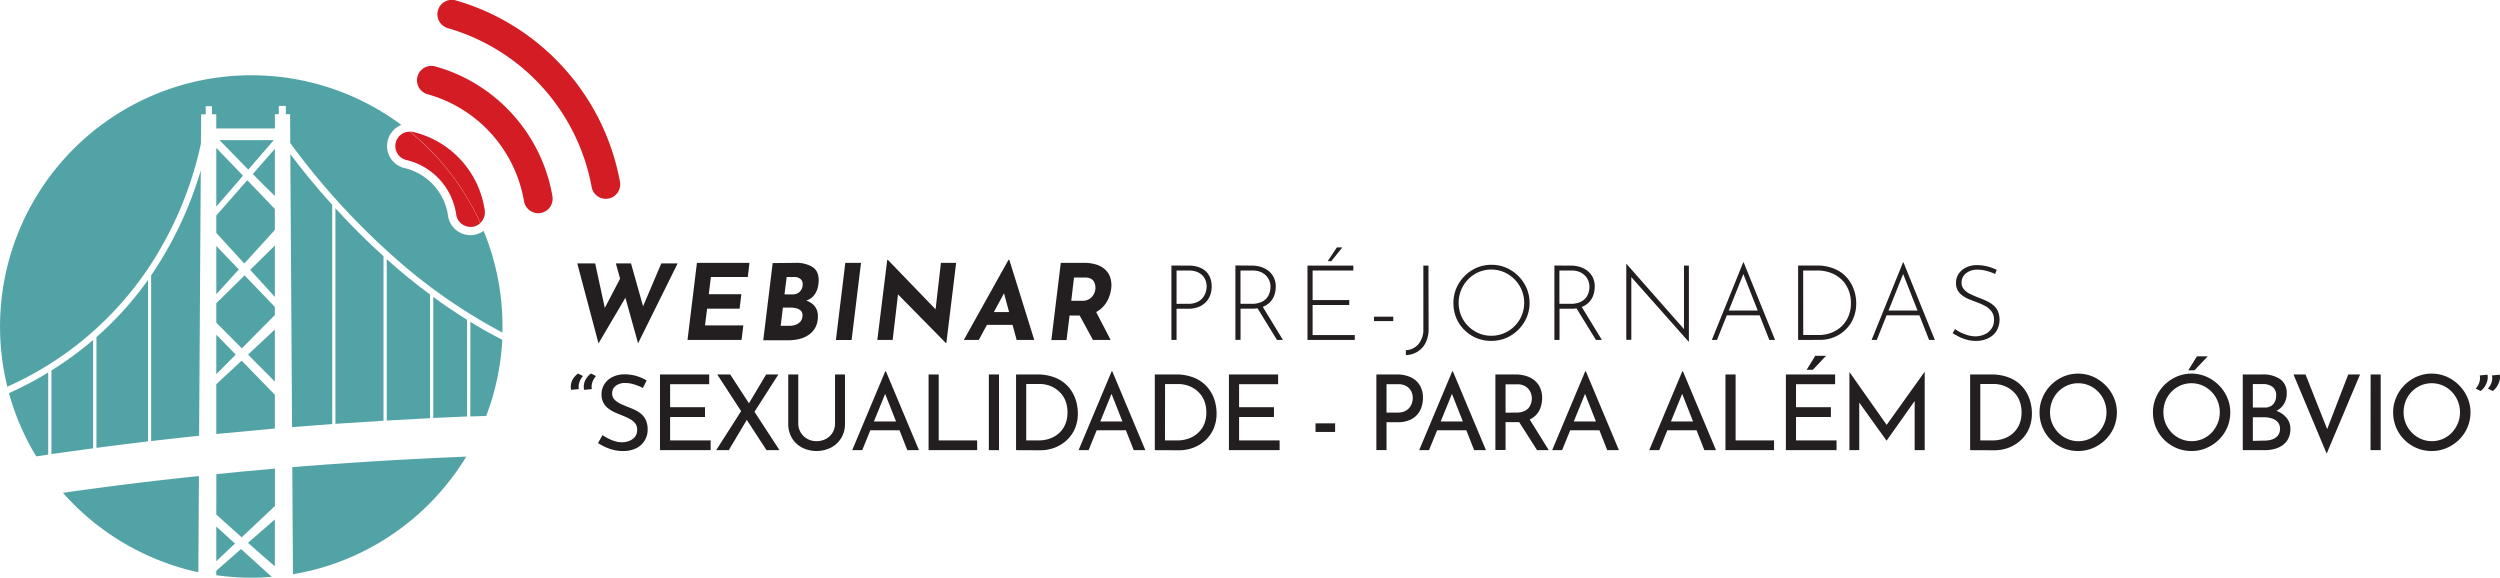 <svg id="Layer_1" data-name="Layer 1" xmlns="http://www.w3.org/2000/svg" viewBox="0 0 907.3 209.65"><defs><style>.cls-1{fill:#52a3a6;}.cls-2{fill:#d31c24;}.cls-3{fill:#231f20;}</style></defs><title>Cores</title><polygon class="cls-1" points="78.5 135.81 85.55 128.69 78.5 121.46 78.5 135.81"/><polygon class="cls-1" points="78.5 106.77 86.68 97.79 78.5 89.28 78.5 106.77"/><polygon class="cls-1" points="99.75 119.59 90.02 128.69 99.75 138.5 99.75 119.59"/><path class="cls-1" d="M78.5,157.51q10.31-1,21.25-2V143.27L87.69,130.88l-9.19,8.57Z"/><polygon class="cls-1" points="99.75 89.1 90.79 97.94 99.75 107.74 99.75 89.1"/><polygon class="cls-1" points="78.5 117.09 87.78 126.43 99.75 114.31 99.75 111.39 88.76 99.94 78.5 110.04 78.5 117.09"/><path class="cls-1" d="M99.75,71.11V54l-8,9.17C94.78,66.28,97.72,69.2,99.75,71.11Z"/><polygon class="cls-1" points="78.5 84.53 88.66 95.63 99.75 83.44 99.75 75.85 89.74 65.41 78.5 78.21 78.5 84.53"/><polygon class="cls-1" points="78.5 74.98 88.19 63.78 78.5 53.69 78.5 74.98"/><path class="cls-1" d="M13.15,165.62,17.5,165V135.19a133.28,133.28,0,0,1-14.25,7.49A90.78,90.78,0,0,0,13.15,165.62Z"/><path class="cls-1" d="M78.49,207.14v1.63c2.53.35,5.08.6,7.67.76,1.67.07,3.34.12,5.08.12,1.18,0,2.36,0,3.54-.07s2.55-.14,3.82-.24L87.47,199.26Z"/><path class="cls-1" d="M90.11,61.56l9.25-10.71H79.65C82,53.28,86.05,57.45,90.11,61.56Z"/><path class="cls-1" d="M120.56,74.33h0c-7-7.72-12.15-14.33-15.2-18.41L106,155q7.15-.57,14.58-1.11Z"/><polygon class="cls-1" points="78.5 203.67 85.27 197.26 78.5 191.11 78.5 203.67"/><path class="cls-1" d="M99.75,205.51v-17L90,197C93.75,200.33,97.39,203.51,99.75,205.51Z"/><path class="cls-1" d="M18.67,134.46V164.8c4.83-.69,9.88-1.39,15.12-2.09V123.38h0A123.28,123.28,0,0,1,18.67,134.46Z"/><path class="cls-1" d="M54.85,99.92v60.16q8.43-1,17.41-1.93l.6-96.31A135.15,135.15,0,0,1,55.3,99.27Z"/><path class="cls-1" d="M35,122.36h0v40.18c6-.79,12.24-1.57,18.72-2.34v-58.6A121.72,121.72,0,0,1,35,122.36Z"/><path class="cls-1" d="M78.5,186.74,87.71,195l12.07-11.38V170.07q-10.56.9-21.26,2Z"/><path class="cls-1" d="M57.53,203.26a90.31,90.31,0,0,0,8.76,3c1.87.53,3.77,1,5.69,1.41l.22-34.9q-24.44,2.52-49.36,6.09A91.42,91.42,0,0,0,57.53,203.26Z"/><path class="cls-1" d="M170.68,151.14l5.78-.2a91,91,0,0,0,5.83-27.64c-4-2-7.87-4.22-11.58-6.49Z"/><path class="cls-1" d="M140.36,152.62q7.74-.45,15.72-.85V106.91c-5.49-4.07-10.54-8.21-15-12.2l-.72-.64Z"/><path class="cls-1" d="M157.24,151.69c4-.2,8.12-.37,12.27-.54V116.07c-4.29-2.67-8.4-5.46-12.27-8.3Z"/><path class="cls-1" d="M171.9,85.26a9.2,9.2,0,0,1-1.17.08h-.41a8.25,8.25,0,0,1-7.73-7.07A20.75,20.75,0,0,0,146.82,61a8.23,8.23,0,0,1-1.16-15.66,91.21,91.21,0,0,0-143,95A120.81,120.81,0,0,0,53.37,98,131.86,131.86,0,0,0,72.92,52.14L73,41.47h1.66V38.53h2.26l0,2.94h1.57v5.16H99.76V41.45h1.43v-3h2.54v3h1.55l.06,10.46A261.82,261.82,0,0,0,142.67,93a198.08,198.08,0,0,0,39.69,27.69c0-.75,0-1.51,0-2.26a90.85,90.85,0,0,0-6.85-34.66A8.16,8.16,0,0,1,171.9,85.26Z"/><path class="cls-1" d="M121.73,153.82q8.56-.6,17.46-1.13V93c-6.61-6-12.47-11.94-17.46-17.41h0Z"/><path class="cls-1" d="M106.32,208.39c2.85-.48,5.65-1.07,8.4-1.8a90.21,90.21,0,0,0,8.76-2.82,91.46,91.46,0,0,0,45.73-38.05q-30.87,1.23-63.13,3.82Z"/><path class="cls-2" d="M186,41.46a59.12,59.12,0,0,0-28.23-17.41A5.24,5.24,0,0,0,155,34.15,48.83,48.83,0,0,1,190.17,73a5.26,5.26,0,0,0,4.89,4.36,5.42,5.42,0,0,0,1.14-.06,5.24,5.24,0,0,0,4.3-6A59.12,59.12,0,0,0,186,41.46Z"/><path class="cls-2" d="M204.63,24.67a84.13,84.13,0,0,0-39-24.46,5.24,5.24,0,1,0-2.91,10.06,73.9,73.9,0,0,1,52,57.59,5.22,5.22,0,0,0,4.88,4.29,5.47,5.47,0,0,0,1.21-.08A5.22,5.22,0,0,0,225,66,84.13,84.13,0,0,0,204.63,24.67Z"/><path class="cls-2" d="M174.32,80.91a5.21,5.21,0,0,0,1.61-4.54,34.24,34.24,0,0,0-26-28.48,4.92,4.92,0,0,0-1.14-.13A91.42,91.42,0,0,1,174.32,80.91Z"/><path class="cls-2" d="M143.61,51.79a5.21,5.21,0,0,0,3.9,6.29,23.78,23.78,0,0,1,18.05,19.76,5.24,5.24,0,0,0,4.91,4.49,5.69,5.69,0,0,0,1,0,5.18,5.18,0,0,0,2.84-1.38,91.42,91.42,0,0,0-25.56-33.15,5.1,5.1,0,0,0-2.81.78A5.18,5.18,0,0,0,143.61,51.79Z"/><path class="cls-3" d="M209.5,95.59H216l3.8,17.56-.84-.38,6.8-13,1.64,7.56-10.19,17.29Zm14,0H229l4.79,17-.95-.15L240,95.59h5.93l-14.36,29Z"/><path class="cls-3" d="M252.93,95.4H272l-.61,5.13H258l-.76,6.23h11.82l-.64,5.25H256.62l-.76,6.08h13.91l-.65,5.28H249.51Z"/><path class="cls-3" d="M288.61,95.4a11.37,11.37,0,0,1,6.23,1.47c1.53,1,2.28,2.59,2.28,4.84a10.82,10.82,0,0,1-.43,3,7.09,7.09,0,0,1-1.48,2.72,6,6,0,0,1-2.87,1.73l-.19-.19a7,7,0,0,1,2.24,1,5.49,5.49,0,0,1,1.75,1.86,5.91,5.91,0,0,1,.68,3,8.34,8.34,0,0,1-.89,4,7.54,7.54,0,0,1-2.4,2.67,10.37,10.37,0,0,1-3.38,1.51,16,16,0,0,1-3.86.47H277l3.42-28Zm-2.12,22.84a6.48,6.48,0,0,0,2.39-.42,3.89,3.89,0,0,0,1.71-1.25,3.34,3.34,0,0,0,.65-2.09,2.33,2.33,0,0,0-.63-1.75,3.5,3.5,0,0,0-1.62-.85,8.31,8.31,0,0,0-2.09-.25h-2.77l-.8,6.61Zm1.17-11.4a4,4,0,0,0,1.6-.3,3.32,3.32,0,0,0,1.14-.84,3.67,3.67,0,0,0,.68-1.18,3.76,3.76,0,0,0,.23-1.33,2.35,2.35,0,0,0-.87-2,3.84,3.84,0,0,0-2.36-.67H285.5l-.8,6.31Z"/><path class="cls-3" d="M306.78,95.4h5.7l-3.42,28h-5.7Z"/><path class="cls-3" d="M343.45,124.51h-.16l-18.84-19.15,1.52.91-2,17.1H318.4L322,94.3h.22l18.4,19.08-1.14-.54,2-17.44H347Z"/><path class="cls-3" d="M355.23,123.37h-5.44L366,94.3h.3l9.05,29.07h-6.39l-5.54-20.44,4.33-2.74Zm4.44-10.11h8.4l1.37,4.64H357.39Z"/><path class="cls-3" d="M393.45,95.4a14.31,14.31,0,0,1,4.58.67,8.09,8.09,0,0,1,3.21,1.9,6.74,6.74,0,0,1,1.77,3,9.73,9.73,0,0,1,.25,3.9,13.26,13.26,0,0,1-.95,3.42,10.37,10.37,0,0,1-2.05,3.11,9.85,9.85,0,0,1-3.33,2.26,12.17,12.17,0,0,1-4.81.86h-3.95l-1.1,8.89h-5.51l3.42-28Zm-.72,13.76a4.66,4.66,0,0,0,2.7-.7,4.57,4.57,0,0,0,1.52-1.68,4.92,4.92,0,0,0,.57-1.76,4.8,4.8,0,0,0,0-1.16,4.54,4.54,0,0,0-.38-1.43,2.81,2.81,0,0,0-1.12-1.21,4.25,4.25,0,0,0-2.24-.5h-4l-1,8.44Zm4.75,3.42,5.59,10.79h-6.42l-5.78-10.64Z"/><path class="cls-3" d="M431.38,96.39a10.55,10.55,0,0,1,4.39.86,6.58,6.58,0,0,1,2.92,2.54,7.91,7.91,0,0,1,1.05,4.24,9.15,9.15,0,0,1-.48,2.94,7.09,7.09,0,0,1-1.52,2.57,7.44,7.44,0,0,1-2.66,1.82,9.88,9.88,0,0,1-3.89.69H427v11.32h-1.87v-27Zm-.19,13.87a7.55,7.55,0,0,0,3.28-.63,5.52,5.52,0,0,0,2.06-1.59,6.59,6.59,0,0,0,1.06-2,7,7,0,0,0,.32-2,6.39,6.39,0,0,0-.42-2.36,5,5,0,0,0-1.23-1.84,5.9,5.9,0,0,0-2-1.22,7.71,7.71,0,0,0-2.69-.43H427v12.08Z"/><path class="cls-3" d="M454.48,96.39a10.82,10.82,0,0,1,3,.44,8.5,8.5,0,0,1,2.74,1.37,7,7,0,0,1,2,2.37A7.3,7.3,0,0,1,463,104a9.71,9.71,0,0,1-.45,2.94,7,7,0,0,1-1.49,2.57,7.19,7.19,0,0,1-2.66,1.82,10.35,10.35,0,0,1-4,.69h-4.18v11.32h-1.87v-27Zm-.23,13.87a8.58,8.58,0,0,0,3.35-.57,5.51,5.51,0,0,0,2.09-1.48,5.73,5.73,0,0,0,1.08-2,7.51,7.51,0,0,0,.32-2.11,5.88,5.88,0,0,0-.43-2.27,5.75,5.75,0,0,0-1.28-1.89,6.2,6.2,0,0,0-2-1.29,7.1,7.1,0,0,0-2.62-.47h-4.56v12.08Zm3.88.84,7.48,12.27h-2.16l-7.53-12.23Z"/><path class="cls-3" d="M474.51,96.39h16.64v1.79H476.37v10.71h13.3v1.79h-13.3v10.91h15.31v1.78H474.51Zm12.65-6.61-4,5h-1.29l3.31-5Z"/><path class="cls-3" d="M498.64,114.93h7v1.6h-7Z"/><path class="cls-3" d="M518.47,119.3a11,11,0,0,1-1.1,5.13,8,8,0,0,1-3,3.25,8.32,8.32,0,0,1-4.16,1.2v-1.79a6.32,6.32,0,0,0,4.54-2.16,8.29,8.29,0,0,0,1.81-5.74V96.39h1.86Z"/><path class="cls-3" d="M527.48,109.92a13.43,13.43,0,0,1,1.06-5.34,14.19,14.19,0,0,1,3-4.41,13.94,13.94,0,0,1,4.39-3,13.79,13.79,0,0,1,10.7,0,13.91,13.91,0,0,1,4.41,3,14.43,14.43,0,0,1,3,4.41,13.74,13.74,0,0,1,0,10.68,14.22,14.22,0,0,1-3,4.39,14,14,0,0,1-4.41,3,13.57,13.57,0,0,1-5.36,1.07,14,14,0,0,1-5.34-1,13.63,13.63,0,0,1-4.39-2.89,13.46,13.46,0,0,1-3-4.37A13.86,13.86,0,0,1,527.48,109.92Zm1.9,0a11.83,11.83,0,0,0,3.45,8.43,12,12,0,0,0,3.79,2.57,11.35,11.35,0,0,0,4.57.93,11.74,11.74,0,0,0,4.68-.93,12.09,12.09,0,0,0,3.8-2.57,12,12,0,0,0,2.56-3.8,12.17,12.17,0,0,0,0-9.33,12.21,12.21,0,0,0-6.36-6.44,11.77,11.77,0,0,0-9.31,0A12.1,12.1,0,0,0,529.38,110Z"/><path class="cls-3" d="M570.23,96.39a10.82,10.82,0,0,1,3,.44A8.35,8.35,0,0,1,576,98.2a7,7,0,0,1,2,2.37,7.3,7.3,0,0,1,.76,3.46,9.41,9.41,0,0,1-.46,2.94,6.85,6.85,0,0,1-1.48,2.57,7.19,7.19,0,0,1-2.66,1.82,10.37,10.37,0,0,1-4,.69h-4.18v11.32h-1.86v-27ZM570,110.26a8.49,8.49,0,0,0,3.34-.57,5.35,5.35,0,0,0,2.09-1.48,5.6,5.6,0,0,0,1.09-2,7.51,7.51,0,0,0,.32-2.11,5.89,5.89,0,0,0-.44-2.27,5.57,5.57,0,0,0-1.27-1.89,6.31,6.31,0,0,0-2-1.29,7.12,7.12,0,0,0-2.63-.47h-4.56v12.08Zm3.87.84,7.49,12.27H579.2l-7.53-12.23Z"/><path class="cls-3" d="M612.83,124l-21.29-24,.5-.38,0,23.71h-1.83V95.82h.12L611.65,120l-.5.15,0-23.75h1.78V124Z"/><path class="cls-3" d="M621.26,123.37l11.4-28.16h.15l11.4,28.16h-2.09L632.2,98.18l1.3-.72-10.38,25.91Zm5.51-10.68h12l.53,1.75h-13Z"/><path class="cls-3" d="M652.57,123.37v-27h6.65a16.14,16.14,0,0,1,6.67,1.24,12.26,12.26,0,0,1,4.47,3.25,13.18,13.18,0,0,1,2.5,4.4,14.76,14.76,0,0,1,.8,4.75,13.71,13.71,0,0,1-1.06,5.53,12.55,12.55,0,0,1-2.91,4.2,12.92,12.92,0,0,1-4.2,2.68,13.43,13.43,0,0,1-5,.93Zm1.86-1.78H660a12.94,12.94,0,0,0,4.56-.8,11,11,0,0,0,3.74-2.32,10.71,10.71,0,0,0,2.53-3.67,12.34,12.34,0,0,0,.91-4.88,12.67,12.67,0,0,0-.78-4.43,11,11,0,0,0-2.33-3.74,11.1,11.1,0,0,0-3.84-2.58,13.66,13.66,0,0,0-5.32-1h-5.06Z"/><path class="cls-3" d="M679.25,123.37l11.4-28.16h.15l11.4,28.16h-2.09l-9.92-25.19,1.29-.72-10.37,25.91Zm5.51-10.68h12l.53,1.75h-13Z"/><path class="cls-3" d="M724.05,99.43a18.78,18.78,0,0,0-2.89-1.06,12.26,12.26,0,0,0-3.42-.5,6.45,6.45,0,0,0-4.25,1.33,4.17,4.17,0,0,0-1.6,3.35,3.6,3.6,0,0,0,.91,2.52,7.3,7.3,0,0,0,2.4,1.71q1.47.7,3.15,1.35c.89.33,1.77.7,2.64,1.1a11.52,11.52,0,0,1,2.38,1.49,6.45,6.45,0,0,1,1.69,2.16,8.22,8.22,0,0,1-.44,7.17,7.16,7.16,0,0,1-3,2.67,9.67,9.67,0,0,1-4.41,1,12.72,12.72,0,0,1-3.67-.5,15.25,15.25,0,0,1-2.89-1.16c-.82-.44-1.47-.81-2-1.12l.87-1.52a15.08,15.08,0,0,0,2,1.22,16.11,16.11,0,0,0,2.61,1,9.72,9.72,0,0,0,2.81.42,8,8,0,0,0,3.17-.65,6.07,6.07,0,0,0,2.55-2,5.32,5.32,0,0,0,1-3.33,4.85,4.85,0,0,0-.95-3.13,7.27,7.27,0,0,0-2.43-2,28.2,28.2,0,0,0-3.15-1.37c-.86-.33-1.73-.67-2.59-1a11.92,11.92,0,0,1-2.35-1.33,5.93,5.93,0,0,1-1.69-1.88,5.29,5.29,0,0,1-.63-2.66,5.88,5.88,0,0,1,1-3.39,6.76,6.76,0,0,1,2.68-2.26,9.08,9.08,0,0,1,3.85-.85,15.65,15.65,0,0,1,3.86.49,15.29,15.29,0,0,1,3.4,1.26Z"/><path class="cls-3" d="M209.76,135.55l1.83.92a6.24,6.24,0,0,0-1.29,2.2,4.87,4.87,0,0,0-.23,2.55l-2.81.26a5.56,5.56,0,0,1,.05-2.41,5.65,5.65,0,0,1,.95-2A7.41,7.41,0,0,1,209.76,135.55Zm4.72,0,1.82.92a6.24,6.24,0,0,0-1.29,2.2,4.87,4.87,0,0,0-.23,2.55l-2.81.26a5.72,5.72,0,0,1,.05-2.41,5.65,5.65,0,0,1,.95-2A7.2,7.2,0,0,1,214.48,135.55Z"/><path class="cls-3" d="M233.32,140.8a19.47,19.47,0,0,0-3.07-1.25A10.66,10.66,0,0,0,227,139a5.54,5.54,0,0,0-3.52,1,3.31,3.31,0,0,0-1.31,2.73A3.06,3.06,0,0,0,223,145a7,7,0,0,0,2.2,1.54c.91.43,1.86.84,2.85,1.22s1.71.69,2.55,1.1a9.43,9.43,0,0,1,2.26,1.52,6.51,6.51,0,0,1,1.59,2.24,8.07,8.07,0,0,1,.59,3.31,7.39,7.39,0,0,1-4.18,6.76,10.47,10.47,0,0,1-4.78,1,14.06,14.06,0,0,1-3.48-.42,16.48,16.48,0,0,1-3.06-1.09,20.8,20.8,0,0,1-2.51-1.38l1.64-2.89a15,15,0,0,0,2.09,1.23,12.89,12.89,0,0,0,2.47,1,8.91,8.91,0,0,0,2.5.37,7.26,7.26,0,0,0,2.57-.48,5,5,0,0,0,2.11-1.46,4,4,0,0,0,.83-2.62,3.6,3.6,0,0,0-.74-2.34,6.39,6.39,0,0,0-2-1.6,22.71,22.71,0,0,0-2.59-1.19c-.86-.33-1.73-.7-2.62-1.09a12.37,12.37,0,0,1-2.47-1.44,6.37,6.37,0,0,1-1.82-2.11,6.24,6.24,0,0,1-.69-3,6.79,6.79,0,0,1,1.05-3.78,7.19,7.19,0,0,1,2.87-2.55,9.72,9.72,0,0,1,4.18-1,15.56,15.56,0,0,1,4.69.64,16.23,16.23,0,0,1,3.59,1.6Z"/><path class="cls-3" d="M239.52,135.9h17.86v3.53H243.2v8.36h12.66v3.54H243.2v8.51h14.71v3.53H239.52Z"/><path class="cls-3" d="M259.92,163.37l9.54-14.93,1.79,3.57-6.77,11.36Zm.38-27.47H265l17.89,27.47h-4.71Zm11.06,11.21,6.69-11.21h4.44l-9.15,14.28Z"/><path class="cls-3" d="M289.71,153.64a6.22,6.22,0,0,0,.9,3.33,6.45,6.45,0,0,0,2.37,2.3,6.76,6.76,0,0,0,3.35.83,7.1,7.1,0,0,0,3.45-.83,6.25,6.25,0,0,0,2.4-2.3,6.39,6.39,0,0,0,.87-3.33V135.9h3.61v17.86a9.78,9.78,0,0,1-1.38,5.24,9.41,9.41,0,0,1-3.73,3.46,11.76,11.76,0,0,1-10.43,0,9.37,9.37,0,0,1-3.69-3.46,9.86,9.86,0,0,1-1.36-5.24V135.9h3.64Z"/><path class="cls-3" d="M309.28,163.37l12-28.61h.23l12,28.61h-4.22l-9-22.84,2.63-1.71-10,24.55Zm7-10.41h10.23l1.21,3.19h-12.5Z"/><path class="cls-3" d="M337,135.9h3.68v23.94h13.95v3.53H337Z"/><path class="cls-3" d="M358.87,135.9h3.69v27.47h-3.69Z"/><path class="cls-3" d="M368.75,163.37V135.9h7.49a17.17,17.17,0,0,1,6.93,1.25,12.55,12.55,0,0,1,4.62,3.31,13.42,13.42,0,0,1,2.57,4.54,15.94,15.94,0,0,1,.81,5,13.78,13.78,0,0,1-1.08,5.58,12.43,12.43,0,0,1-3,4.22,13.37,13.37,0,0,1-4.35,2.68,14.55,14.55,0,0,1-5.19.93Zm3.69-3.53h4.41a12.34,12.34,0,0,0,4.2-.69,9.72,9.72,0,0,0,3.34-2,8.85,8.85,0,0,0,2.22-3.18,10.84,10.84,0,0,0,.8-4.27,11.25,11.25,0,0,0-.83-4.47,9.17,9.17,0,0,0-2.29-3.21,9.93,9.93,0,0,0-3.26-2,11,11,0,0,0-3.84-.67h-4.75Z"/><path class="cls-3" d="M391.44,163.37l12-28.61h.23l12,28.61h-4.22l-9-22.84,2.62-1.71-10,24.55Zm7-10.41h10.22l1.22,3.19h-12.5Z"/><path class="cls-3" d="M419.1,163.37V135.9h7.49a17.17,17.17,0,0,1,6.93,1.25,12.47,12.47,0,0,1,4.62,3.31,13.42,13.42,0,0,1,2.57,4.54,15.94,15.94,0,0,1,.81,5,13.78,13.78,0,0,1-1.08,5.58,12.43,12.43,0,0,1-3,4.22,13.37,13.37,0,0,1-4.35,2.68,14.55,14.55,0,0,1-5.19.93Zm3.69-3.53h4.41a12.34,12.34,0,0,0,4.2-.69,9.72,9.72,0,0,0,3.34-2A8.85,8.85,0,0,0,437,154a10.84,10.84,0,0,0,.8-4.27,11.25,11.25,0,0,0-.83-4.47,9.27,9.27,0,0,0-2.28-3.21,10.08,10.08,0,0,0-3.27-2,11,11,0,0,0-3.84-.67h-4.75Z"/><path class="cls-3" d="M446,135.9h17.86v3.53H449.69v8.36h12.66v3.54H449.69v8.51H464.4v3.53H446Z"/><path class="cls-3" d="M477.43,153.64h7.11v3.12h-7.11Z"/><path class="cls-3" d="M506.84,135.9a11.94,11.94,0,0,1,5.13,1,7.53,7.53,0,0,1,3.29,2.91,8.7,8.7,0,0,1,1.16,4.6,11,11,0,0,1-.49,3.21,8.16,8.16,0,0,1-1.58,2.85,7.57,7.57,0,0,1-2.83,2,10.64,10.64,0,0,1-4.26.76H503.2v10.11h-3.69V135.9Zm.38,13.83a6.09,6.09,0,0,0,2.7-.53,4.64,4.64,0,0,0,1.67-1.35,5.45,5.45,0,0,0,.88-1.73,6.17,6.17,0,0,0,.26-1.64,6.25,6.25,0,0,0-.26-1.72,4.56,4.56,0,0,0-.9-1.64,4.64,4.64,0,0,0-1.63-1.21,5.76,5.76,0,0,0-2.49-.48H503.2v10.3Z"/><path class="cls-3" d="M515.05,163.37l12-28.61h.23l12,28.61H535l-9-22.84,2.62-1.71-10,24.55Zm7-10.41H532.3l1.22,3.19H521Z"/><path class="cls-3" d="M550,135.9a12.86,12.86,0,0,1,3.86.55,9.08,9.08,0,0,1,3.08,1.63,7.69,7.69,0,0,1,2,2.66,8.62,8.62,0,0,1,.74,3.67,10.77,10.77,0,0,1-.48,3.19,7.68,7.68,0,0,1-1.57,2.83,7.88,7.88,0,0,1-2.87,2,10.78,10.78,0,0,1-4.35.78H546.4v10.11h-3.69V135.9Zm.38,13.83a6.54,6.54,0,0,0,2.72-.5A4.36,4.36,0,0,0,554.8,148a5.13,5.13,0,0,0,.87-1.69,6.06,6.06,0,0,0,.27-1.71,5.7,5.7,0,0,0-.29-1.73,5,5,0,0,0-.91-1.65,4.7,4.7,0,0,0-1.63-1.25,5.51,5.51,0,0,0-2.45-.5H546.4v10.3Zm4.52,2.09,7.18,11.55h-4.25l-7.3-11.44Z"/><path class="cls-3" d="M563.31,163.37l12-28.61h.23l12,28.61H583.3l-9-22.84,2.62-1.71-10,24.55Zm7-10.41h10.22l1.22,3.19h-12.5Z"/><path class="cls-3" d="M598.54,163.37l12-28.61h.23l12,28.61h-4.22l-9-22.84,2.62-1.71-10,24.55Zm7-10.41h10.22l1.21,3.19H604.5Z"/><path class="cls-3" d="M626.2,135.9h3.69v23.94h13.94v3.53H626.2Z"/><path class="cls-3" d="M648.13,135.9H666v3.53H651.81v8.36h12.66v3.54H651.81v8.51h14.71v3.53H648.13Zm14.59-6.77-4.83,5.09h-2.24l3.15-5.09Z"/><path class="cls-3" d="M671.19,163.37V135h0l14.4,20.45-1.56-.31L698.44,135h.07v28.35h-3.64v-20l.22,1.87-10.37,14.66h-.08l-10.52-14.66.64-1.71v19.83Z"/><path class="cls-3" d="M715,163.37V135.9h7.49a17.25,17.25,0,0,1,6.94,1.25,12.51,12.51,0,0,1,4.61,3.31,13.42,13.42,0,0,1,2.57,4.54,15.94,15.94,0,0,1,.81,5,13.78,13.78,0,0,1-1.08,5.58,12.43,12.43,0,0,1-3,4.22,13.37,13.37,0,0,1-4.35,2.68,14.55,14.55,0,0,1-5.19.93Zm3.69-3.53h4.41a12.34,12.34,0,0,0,4.2-.69,9.72,9.72,0,0,0,3.34-2,8.85,8.85,0,0,0,2.22-3.18,10.66,10.66,0,0,0,.8-4.27,11.25,11.25,0,0,0-.83-4.47,9.27,9.27,0,0,0-2.28-3.21,10.08,10.08,0,0,0-3.27-2,11,11,0,0,0-3.84-.67h-4.75Z"/><path class="cls-3" d="M740.2,149.65a13.49,13.49,0,0,1,1.08-5.37,14.38,14.38,0,0,1,3-4.49,14.58,14.58,0,0,1,4.47-3.08,13.72,13.72,0,0,1,10.86,0,14.91,14.91,0,0,1,4.49,3.08,14.67,14.67,0,0,1,3.06,4.49,13.33,13.33,0,0,1,1.1,5.37,13.75,13.75,0,0,1-1.1,5.48,14.19,14.19,0,0,1-3.06,4.46,14.49,14.49,0,0,1-4.49,3,13.62,13.62,0,0,1-5.41,1.09,13.87,13.87,0,0,1-5.45-1.07,14.23,14.23,0,0,1-4.47-3,13.65,13.65,0,0,1-3-4.45A14.08,14.08,0,0,1,740.2,149.65Zm3.8,0a10.13,10.13,0,0,0,.8,4.05,10.63,10.63,0,0,0,2.2,3.32,10.14,10.14,0,0,0,3.27,2.26,10,10,0,0,0,11.25-2.26,11.06,11.06,0,0,0,2.16-3.32,10.43,10.43,0,0,0,.8-4.09,10.65,10.65,0,0,0-3-7.44,10.33,10.33,0,0,0-3.27-2.27,10.22,10.22,0,0,0-8,0,10.69,10.69,0,0,0-3.27,2.28,10.19,10.19,0,0,0-2.16,3.37A10.92,10.92,0,0,0,744,149.69Z"/><path class="cls-3" d="M781.35,149.65a13.49,13.49,0,0,1,1.08-5.37,14.55,14.55,0,0,1,3-4.49,14.82,14.82,0,0,1,4.47-3.08,13.75,13.75,0,0,1,10.87,0,14.86,14.86,0,0,1,4.48,3.08,14.33,14.33,0,0,1,3.06,4.49,13.17,13.17,0,0,1,1.1,5.37,13.58,13.58,0,0,1-1.1,5.48,13.86,13.86,0,0,1-3.06,4.46,14.45,14.45,0,0,1-4.48,3,13.67,13.67,0,0,1-5.42,1.09,13.87,13.87,0,0,1-5.45-1.07,14.46,14.46,0,0,1-4.47-3,13.81,13.81,0,0,1-3-4.45A14.08,14.08,0,0,1,781.35,149.65Zm3.8,0a10.31,10.31,0,0,0,.8,4.05,10.8,10.8,0,0,0,2.2,3.32,10.14,10.14,0,0,0,3.27,2.26,9.85,9.85,0,0,0,4,.82,9.9,9.9,0,0,0,7.22-3.08,11.06,11.06,0,0,0,2.16-3.32,10.26,10.26,0,0,0,.8-4.09,10.53,10.53,0,0,0-6.27-9.71,10.19,10.19,0,0,0-8,0,10.46,10.46,0,0,0-3.27,2.28,10.22,10.22,0,0,0-2.17,3.37A10.92,10.92,0,0,0,785.15,149.69Zm16.08-20.33-4.83,5.09h-2.24l3.15-5.09Z"/><path class="cls-3" d="M821,135.9a11,11,0,0,1,6.51,1.69,6,6,0,0,1,2.38,5.26,7,7,0,0,1-1,3.76,6.85,6.85,0,0,1-2.76,2.51,10,10,0,0,1-4.16,1l-.53-1.9a14.1,14.1,0,0,1,5,1,8.56,8.56,0,0,1,3.5,2.55,6.07,6.07,0,0,1,1.29,3.88,7.61,7.61,0,0,1-.76,3.51,6.74,6.74,0,0,1-2.05,2.4,9,9,0,0,1-2.93,1.36,12.69,12.69,0,0,1-3.38.44h-8.17V135.9Zm.76,12a4,4,0,0,0,3.3-1.27,4.75,4.75,0,0,0,1-3.1,3.69,3.69,0,0,0-1.33-3.15,5.86,5.86,0,0,0-3.57-1H817.6v8.51Zm.15,12a8.33,8.33,0,0,0,2.79-.45,4.37,4.37,0,0,0,2-1.41,3.73,3.73,0,0,0,.75-2.39,3.52,3.52,0,0,0-.86-2.51,4.77,4.77,0,0,0-2.18-1.31,9.37,9.37,0,0,0-2.74-.4H817.6V160Z"/><path class="cls-3" d="M836.72,135.9l9,22.72-2.09-.42,8.59-22.3h4.29l-12.12,28.73L832.35,135.9Z"/><path class="cls-3" d="M860.35,135.9H864v27.47h-3.69Z"/><path class="cls-3" d="M868.52,149.65a13.32,13.32,0,0,1,1.09-5.37,14.21,14.21,0,0,1,3-4.49,14.65,14.65,0,0,1,4.46-3.08,13.75,13.75,0,0,1,10.87,0,14.86,14.86,0,0,1,4.48,3.08,14.33,14.33,0,0,1,3.06,4.49,13.17,13.17,0,0,1,1.11,5.37,13.59,13.59,0,0,1-1.11,5.48,13.86,13.86,0,0,1-3.06,4.46,14.45,14.45,0,0,1-4.48,3,13.63,13.63,0,0,1-5.42,1.09,13.91,13.91,0,0,1-5.45-1.07,14.3,14.3,0,0,1-4.46-3,13.5,13.5,0,0,1-3-4.45A13.91,13.91,0,0,1,868.52,149.65Zm3.8,0a10.31,10.31,0,0,0,.8,4.05,10.66,10.66,0,0,0,2.21,3.32,10,10,0,0,0,3.26,2.26,9.85,9.85,0,0,0,4,.82,9.9,9.9,0,0,0,7.22-3.08,11.09,11.09,0,0,0,2.17-3.32,10.43,10.43,0,0,0,.8-4.09,10.6,10.6,0,0,0-3-7.44,10.11,10.11,0,0,0-3.27-2.27,10.19,10.19,0,0,0-8,0,10.69,10.69,0,0,0-3.27,2.28,10.22,10.22,0,0,0-2.17,3.37A11.12,11.12,0,0,0,872.32,149.69Z"/><path class="cls-3" d="M898.47,141a5.41,5.41,0,0,0,1.27-2.09,4.86,4.86,0,0,0,.21-2.66l2.81-.27a4.66,4.66,0,0,1-.08,2.22,7.16,7.16,0,0,1-.95,2.15,5.42,5.42,0,0,1-1.48,1.56Zm4.44,0a5.43,5.43,0,0,0,1.28-2.09,5,5,0,0,0,.2-2.66l2.82-.27a4.79,4.79,0,0,1-.08,2.22,7.16,7.16,0,0,1-1,2.15,5.42,5.42,0,0,1-1.48,1.56Z"/></svg>
